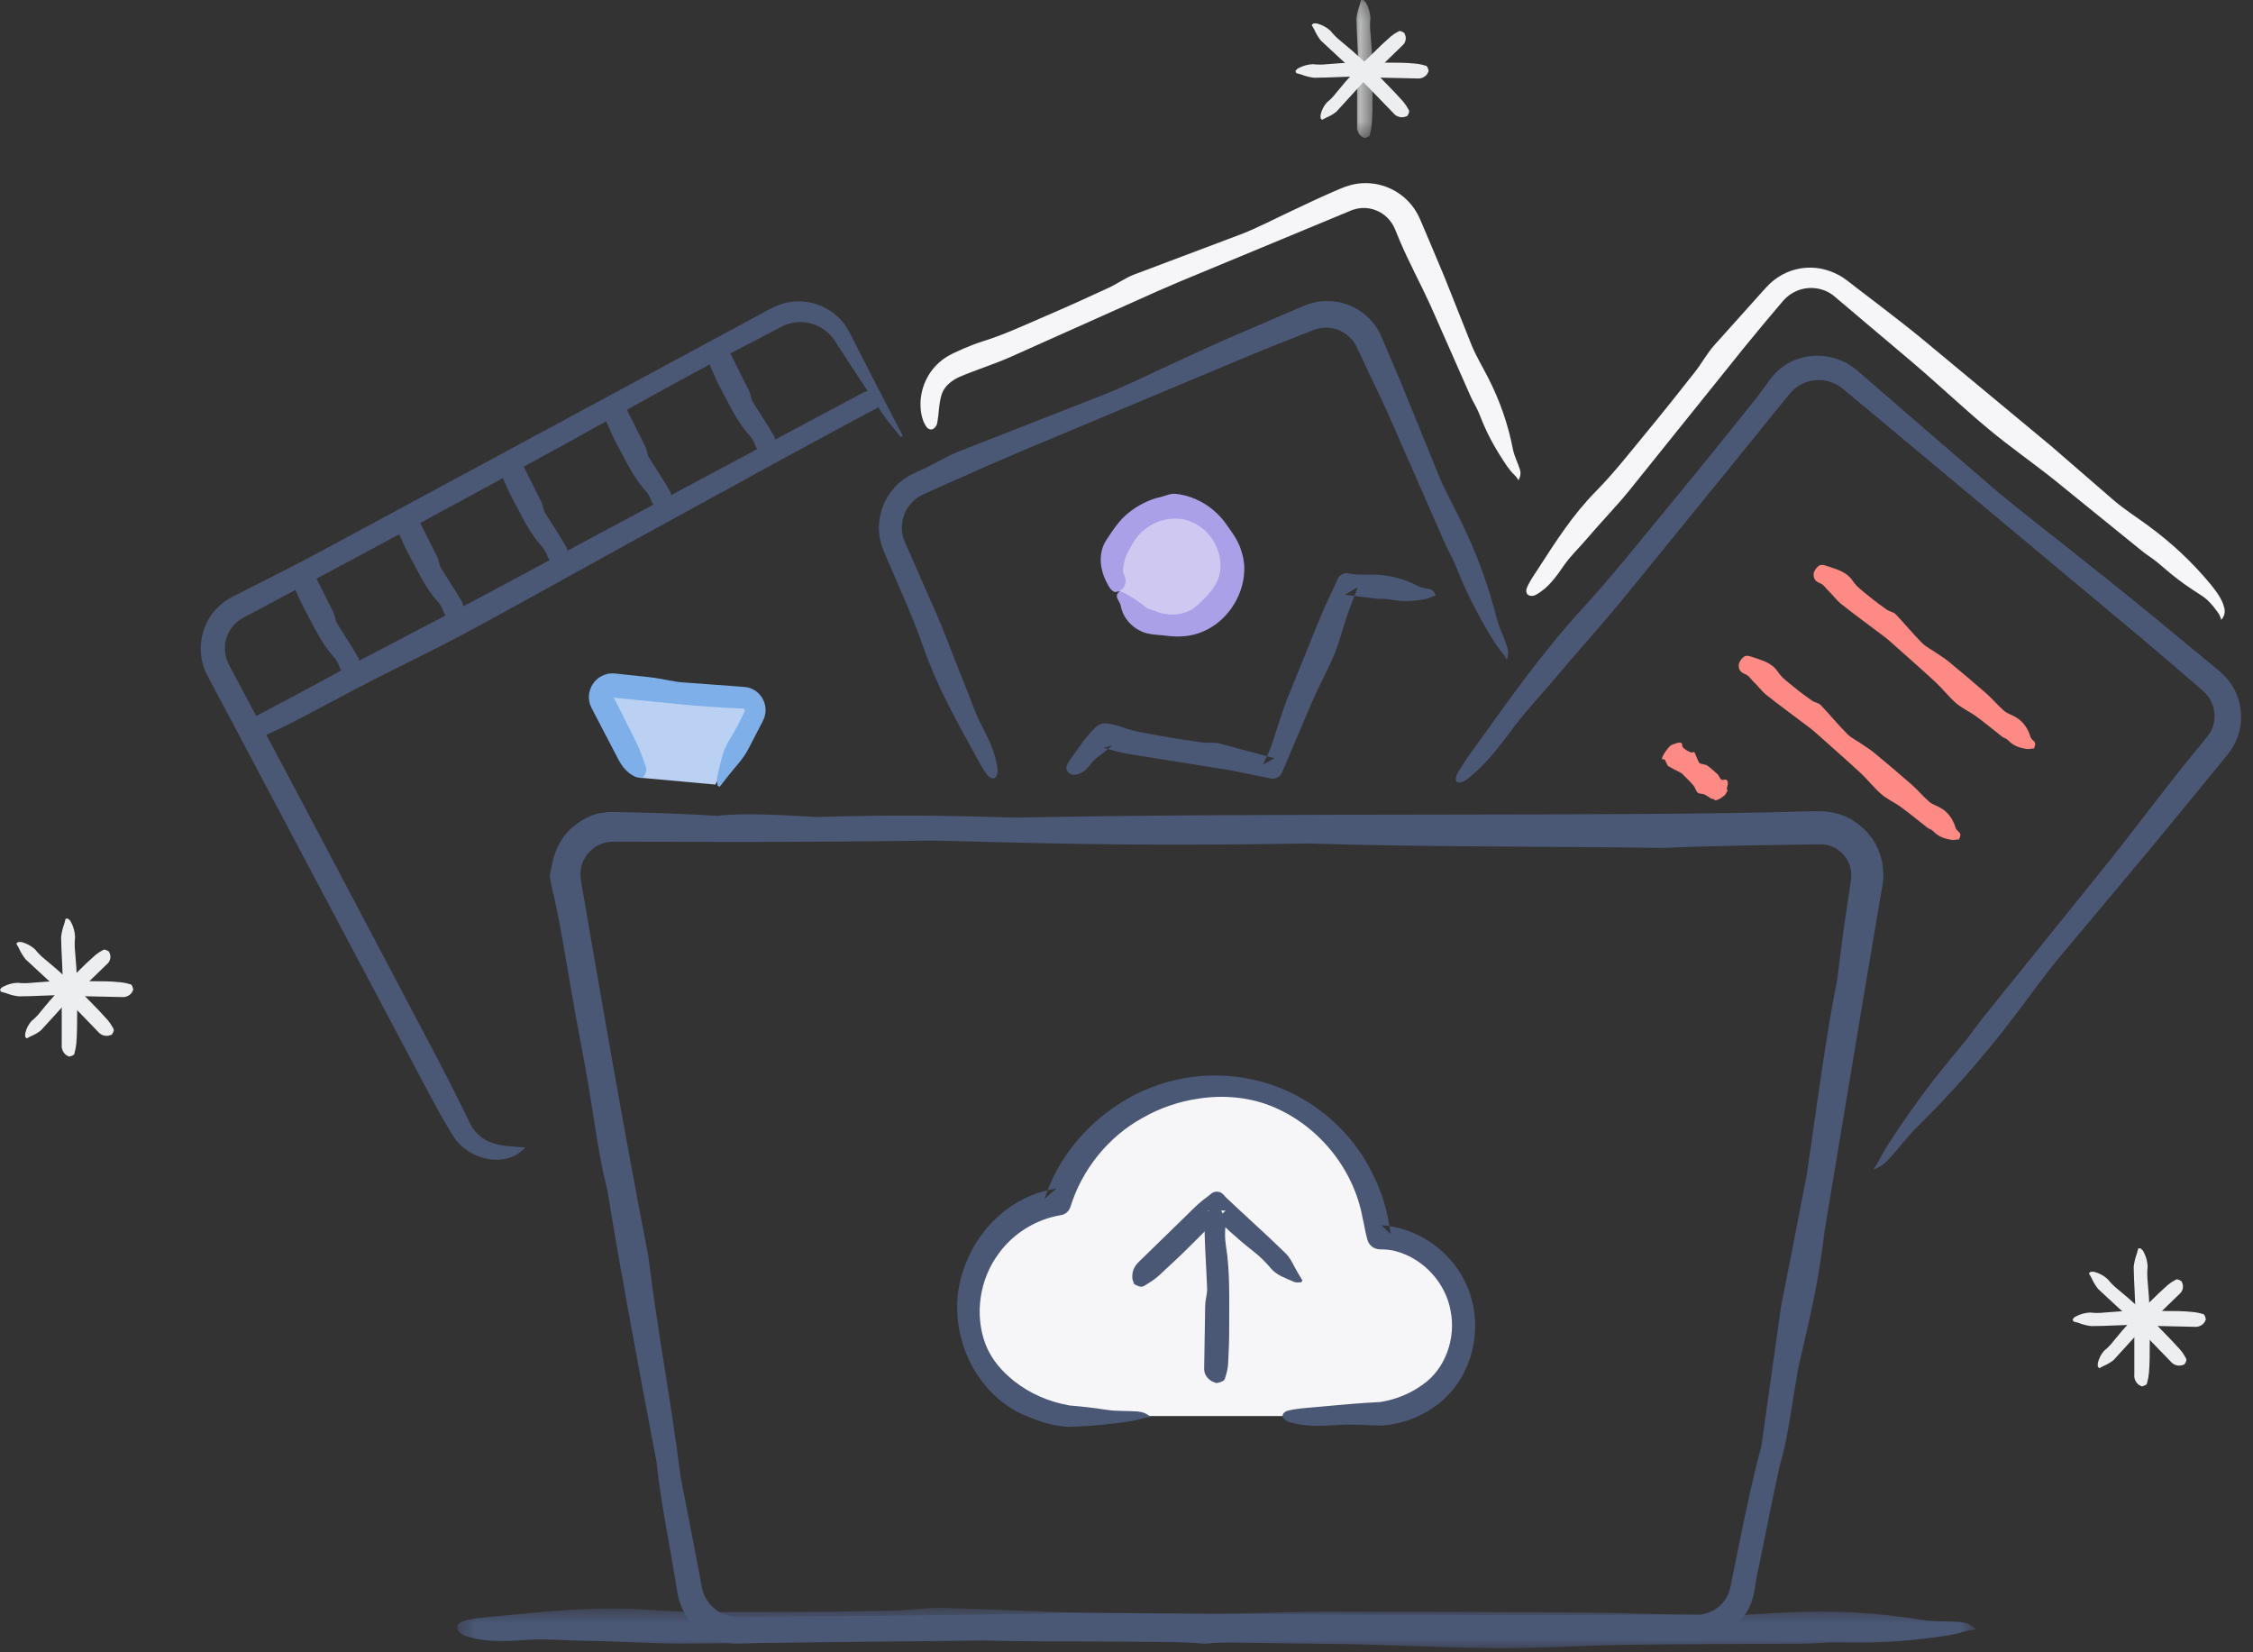<?xml version="1.0" encoding="UTF-8"?>
<svg width="135px" height="99px" viewBox="0 0 135 99" version="1.1" xmlns="http://www.w3.org/2000/svg" xmlns:xlink="http://www.w3.org/1999/xlink">
    <rect x="0" y="0" width="135" height="99" fill="#333333" stroke="none"/>
    <!-- Generator: Sketch 48.2 (47327) - http://www.bohemiancoding.com/sketch -->
    <title>Page 1@2</title>
    <desc>Created with Sketch.</desc>
    <defs>
        <polygon id="path-1" points="0.28 0.244 1.28 0.244 1.28 8.515 0.28 8.515"></polygon>
        <polygon id="path-3" points="0.405 0.581 91.405 0.581 91.405 3 0.405 3"></polygon>
    </defs>
    <g id="02a---Content" stroke="none" stroke-width="1" fill="none" fill-rule="evenodd" transform="translate(-653, -437)">
        <g id="Attachment-field" transform="translate(162, 386)">
            <g id="Page-1" transform="translate(491, 50)">
                <path d="M101.585,99.338 C102.573,99.338 103.572,98.91 104.241,98.156 C104.58,97.785 104.841,97.338 104.993,96.855 C105.151,96.325 105.169,95.974 105.245,95.571 C105.881,92.508 106.135,91.106 106.647,88.801 C107.117,87.213 107.233,86.003 107.739,83.024 C108.555,79.525 108.983,77.66 109.35,74.631 C110.224,69.383 110.823,65.784 111.447,62.038 C111.762,60.166 112.084,58.257 112.449,56.088 C112.542,55.546 112.637,54.987 112.735,54.409 C112.76,54.253 112.785,54.145 112.81,53.945 C112.838,53.747 112.856,53.546 112.849,53.341 C112.843,52.933 112.776,52.514 112.627,52.117 C112.345,51.317 111.768,50.595 110.981,50.129 C110.589,49.892 110.139,49.734 109.67,49.659 C109.448,49.612 109.172,49.613 108.981,49.607 C108.8,49.608 108.617,49.608 108.433,49.609 C97.394,49.955 75.868,49.668 60.881,49.99 C56.226,49.845 53.341,49.824 48.96,49.951 C47.361,49.871 44.657,49.672 42.991,49.885 C42.039,49.822 41.001,49.772 39.886,49.732 C39.329,49.715 38.752,49.697 38.157,49.68 C37.859,49.673 37.557,49.666 37.251,49.659 L36.787,49.65 C36.603,49.658 36.38,49.652 36.179,49.691 C35.39,49.737 34.174,50.411 33.623,51.38 C33.022,52.323 33.035,53.304 32.944,53.379 C32.952,53.609 33,53.84 33.04,54.054 L33.159,54.551 C33.231,54.884 33.304,55.217 33.377,55.555 C33.516,56.234 33.643,56.937 33.775,57.699 C34.04,59.225 34.324,60.989 34.76,63.275 C35.66,67.926 35.679,69.431 36.407,72.38 C37.036,76.314 37.978,81.448 39.349,88.648 C39.504,90.215 39.785,91.785 40.076,93.411 C40.216,94.225 40.358,95.053 40.504,95.899 C40.562,96.264 40.633,96.884 40.898,97.405 C41.144,97.933 41.515,98.41 41.985,98.791 C42.416,99.097 42.898,99.292 43.379,99.394 C43.62,99.448 43.863,99.471 44.101,99.474 C44.342,99.479 44.474,99.467 44.662,99.465 C45.36,99.448 46.023,99.432 46.665,99.417 C47.947,99.392 49.143,99.37 50.366,99.346 C52.813,99.326 55.366,99.304 58.932,99.274 C63.802,99.464 68.988,99.202 72.218,99.487 C75.331,99.17 79.593,99.461 83.388,99.17 C89.43,99.221 95.272,99.348 101.585,99.338 L101.585,97.741 C90.113,97.816 76.467,97.733 64.513,97.629 C60.565,97.739 55.055,97.792 49.411,97.84 C48,97.853 46.58,97.865 45.174,97.877 L44.147,97.883 C43.879,97.877 43.614,97.82 43.368,97.718 C42.875,97.515 42.461,97.125 42.236,96.649 C42.022,96.23 41.964,95.493 41.822,94.86 C41.699,94.215 41.578,93.581 41.46,92.962 C41.219,91.724 40.989,90.544 40.774,89.442 C40.156,84.518 39.444,81.113 38.846,76.251 C38.135,72.6 37.446,68.834 36.766,65.003 C36.43,63.086 36.092,61.153 35.751,59.212 C35.584,58.24 35.415,57.266 35.247,56.29 L34.995,54.825 L34.868,54.091 L34.806,53.726 C34.801,53.638 34.782,53.551 34.781,53.464 C34.748,52.768 35.127,52.079 35.722,51.715 C36.019,51.538 36.356,51.441 36.704,51.432 L38.175,51.434 C40.165,51.437 42.154,51.441 44.136,51.444 C48.1,51.443 52.036,51.422 55.9,51.362 C65.198,51.607 69.385,51.683 78.438,51.537 C84.654,51.752 92.685,51.703 99.676,51.806 C100.974,51.742 102.523,51.7 104.21,51.667 C105.053,51.652 105.931,51.637 106.829,51.622 C107.278,51.615 107.732,51.609 108.189,51.602 C108.645,51.6 109.161,51.571 109.385,51.614 C109.969,51.694 110.503,52.109 110.757,52.66 C110.889,52.933 110.945,53.237 110.927,53.541 C110.922,53.663 110.884,53.909 110.85,54.132 L110.75,54.798 C110.486,56.565 110.254,58.248 110.085,59.737 C109.429,62.862 108.796,67.792 108.251,71.456 C107.658,74.491 107.485,75.374 106.72,79.289 C106.326,82.088 105.932,84.883 105.536,87.692 C105.112,89.187 104.67,91.243 104.224,93.43 C104.114,93.977 104.002,94.532 103.889,95.088 L103.722,95.923 C103.666,96.218 103.622,96.367 103.523,96.574 C103.164,97.353 102.322,97.796 101.585,97.741 L101.585,99.338 Z" id="Fill-1" fill="#4A5775"></path>
                <path d="M92.027,36.642 C91.756,36.785 91.374,36.696 91.469,36.278 C91.623,35.873 91.919,35.456 92.131,35.131 C93.226,33.443 94.219,31.863 95.646,30.417 C96.711,29.337 97.652,28.125 98.622,26.951 C99.619,25.744 100.594,24.519 101.561,23.288 C101.965,22.774 102.279,22.184 102.71,21.696 L105.341,18.762 C105.582,18.503 105.735,18.309 106.052,17.993 C106.351,17.713 106.696,17.486 107.067,17.325 C107.808,16.999 108.651,16.947 109.412,17.17 C109.768,17.273 110.11,17.424 110.422,17.624 C110.75,17.849 110.956,18.027 111.208,18.216 L112.676,19.339 C113.487,19.973 114.31,20.592 115.103,21.247 L122.899,27.721 L126.715,31.026 C127.343,31.552 128.038,31.997 128.7,32.481 C130.106,33.512 131.349,34.664 132.471,36.023 C132.808,36.442 133.159,36.9 133.283,37.434 C133.339,37.668 133.295,37.922 133.095,38.138 C133.023,37.853 132.95,37.777 132.848,37.633 C132.735,37.499 132.609,37.265 132.197,36.891 C132.05,36.765 131.918,36.679 131.76,36.582 C131.595,36.474 131.44,36.372 131.292,36.276 C130.999,36.079 130.744,35.894 130.513,35.719 C130.052,35.368 129.69,35.053 129.329,34.743 C129.017,34.476 128.659,34.267 128.34,34.008 L123.061,29.727 C121.776,28.704 120.422,27.765 119.161,26.714 C117.614,25.426 116.152,24.037 114.619,22.731 L109.876,18.723 C109.248,18.211 108.318,18.108 107.578,18.468 C107.395,18.557 107.219,18.664 107.068,18.804 C106.918,18.927 106.781,19.1 106.601,19.312 L105.597,20.504 L104.497,21.84 L97.614,30.404 C96.811,31.39 95.916,32.301 95.093,33.272 C94.671,33.771 94.143,34.274 93.762,34.809 C93.257,35.519 92.84,36.185 92.027,36.642" id="Fill-3" fill="#F6F6F8"></path>
                <path d="M87.906,47.69 C87.504,47.991 87.041,48 87.314,47.368 C87.657,46.732 88.189,46.03 88.578,45.489 C90.596,42.68 92.445,40.061 94.803,37.482 C96.567,35.555 98.216,33.483 99.888,31.455 C101.609,29.371 103.306,27.269 104.996,25.161 C105.349,24.72 105.678,24.261 106.013,23.805 C106.368,23.28 107.016,22.721 107.713,22.508 C108.419,22.264 109.198,22.253 109.909,22.456 C110.263,22.563 110.609,22.71 110.913,22.918 C111.061,23.012 111.227,23.147 111.335,23.238 L111.656,23.516 L114.224,25.745 L119.371,30.187 C120.986,31.562 122.684,32.846 124.344,34.173 C125.731,35.282 127.13,36.377 128.501,37.506 L131.875,40.289 L132.718,40.985 C132.969,41.186 133.363,41.512 133.62,41.885 C134.161,42.629 134.387,43.585 134.248,44.489 C134.179,44.942 134.02,45.381 133.785,45.773 C133.525,46.193 133.28,46.442 133.059,46.726 L131.673,48.418 L128.899,51.796 L123.303,58.476 C122.406,59.567 121.591,60.726 120.734,61.853 C118.922,64.237 116.975,66.465 114.868,68.534 C114.278,69.113 113.757,69.821 113.184,70.448 C112.93,70.728 112.632,70.951 112.245,71.078 C112.832,70.235 112.51,70.461 113.766,68.62 C115.466,66.112 116.544,64.839 117.596,63.577 C118.049,63.033 118.445,62.442 118.888,61.891 L126.254,52.757 C128.023,50.54 129.707,48.256 131.501,46.064 L132.296,45.095 C132.476,44.857 132.606,44.584 132.659,44.289 C132.78,43.7 132.612,43.052 132.201,42.593 C132.155,42.531 132.091,42.484 132.038,42.427 L131.8,42.219 L131.308,41.793 L130.321,40.942 L128.335,39.253 L111.819,25.454 L110.668,24.501 L110.382,24.266 C110.299,24.211 110.225,24.141 110.135,24.095 C109.969,23.984 109.781,23.918 109.593,23.855 C108.984,23.682 108.306,23.781 107.778,24.116 C107.495,24.298 107.328,24.471 107.069,24.801 L106.323,25.722 L103.338,29.406 L97.355,36.761 C95.966,38.461 94.483,40.085 93.073,41.769 C92.347,42.634 91.486,43.544 90.803,44.444 C89.897,45.643 89.12,46.746 87.906,47.69" id="Fill-5" fill="#4A5775"></path>
                <path d="M108.672,35.378 C108.684,35.234 108.868,34.93 109.076,34.853 C109.256,34.823 109.394,34.889 109.508,34.926 C110.102,35.121 110.67,35.28 111.009,35.795 C111.262,36.179 111.635,36.429 111.975,36.713 C112.325,37.005 112.693,37.274 113.068,37.537 C113.225,37.646 113.456,37.665 113.588,37.802 C114.121,38.358 114.612,38.964 115.153,39.509 C115.406,39.764 115.74,39.924 116.036,40.128 C116.283,40.299 116.543,40.455 116.774,40.646 C117.531,41.274 118.285,41.905 119.024,42.554 C119.392,42.878 119.71,43.262 120.079,43.585 C120.259,43.741 120.505,43.818 120.719,43.933 C121.172,44.177 121.491,44.574 121.664,45.144 C121.713,45.303 121.854,45.364 121.934,45.492 C121.969,45.548 121.959,45.657 121.864,45.863 C121.682,45.813 121.663,45.937 121.255,45.843 C120.693,45.724 120.498,45.519 120.296,45.328 C120.209,45.246 120.075,45.221 119.98,45.148 C119.459,44.743 118.953,44.319 118.42,43.929 C118.034,43.646 117.578,43.447 117.215,43.136 C116.771,42.754 116.409,42.272 115.978,41.873 C115.088,41.05 114.176,40.253 113.273,39.448 C113.147,39.336 113.018,39.229 112.883,39.128 C112.032,38.484 111.169,37.856 110.332,37.195 C110.041,36.965 109.827,36.643 109.552,36.394 C109.411,36.266 109.303,36.064 109.127,35.979 C108.893,35.865 108.653,35.799 108.672,35.378" id="Fill-7" fill="#FD8A84"></path>
                <path d="M104.186,40.826 C104.198,40.682 104.382,40.378 104.59,40.301 C104.77,40.27 104.908,40.337 105.022,40.374 C105.616,40.569 106.184,40.728 106.522,41.243 C106.776,41.627 107.149,41.877 107.489,42.161 C107.839,42.453 108.207,42.722 108.582,42.985 C108.739,43.094 108.97,43.113 109.102,43.25 C109.635,43.806 110.126,44.411 110.667,44.957 C110.92,45.212 111.254,45.372 111.55,45.576 C111.797,45.747 112.057,45.903 112.288,46.094 C113.045,46.722 113.799,47.352 114.538,48.002 C114.906,48.326 115.224,48.71 115.593,49.033 C115.773,49.189 116.019,49.265 116.233,49.381 C116.686,49.625 117.005,50.022 117.178,50.592 C117.226,50.751 117.368,50.812 117.448,50.939 C117.483,50.996 117.473,51.105 117.378,51.311 C117.196,51.261 117.177,51.385 116.769,51.291 C116.207,51.172 116.012,50.967 115.81,50.776 C115.723,50.694 115.589,50.669 115.494,50.596 C114.973,50.191 114.467,49.767 113.934,49.377 C113.548,49.094 113.092,48.895 112.729,48.584 C112.285,48.202 111.923,47.72 111.492,47.321 C110.602,46.498 109.69,45.701 108.787,44.896 C108.661,44.784 108.532,44.677 108.397,44.576 C107.546,43.932 106.683,43.304 105.846,42.642 C105.555,42.413 105.34,42.091 105.066,41.842 C104.925,41.714 104.817,41.512 104.641,41.427 C104.407,41.313 104.167,41.247 104.186,40.826" id="Fill-9" fill="#FD8A84"></path>
                <path d="M99.664,46.241 C99.718,46.133 99.919,45.844 100.058,45.709 C100.165,45.617 100.219,45.611 100.268,45.594 C100.526,45.504 100.782,45.398 100.795,45.636 C100.805,45.813 100.925,45.848 101.015,45.92 C101.108,45.993 101.219,46.044 101.335,46.087 C101.384,46.105 101.504,46.029 101.53,46.076 C101.635,46.268 101.701,46.512 101.813,46.694 C101.866,46.779 101.995,46.764 102.087,46.796 C102.165,46.823 102.255,46.834 102.316,46.882 C102.519,47.038 102.72,47.199 102.906,47.379 C102.998,47.468 103.043,47.62 103.137,47.709 C103.182,47.752 103.291,47.711 103.369,47.711 C103.534,47.71 103.576,47.871 103.48,48.213 C103.454,48.308 103.51,48.297 103.511,48.358 C103.512,48.385 103.47,48.467 103.35,48.651 C103.268,48.685 103.216,48.781 103.025,48.872 C102.76,49.004 102.722,48.932 102.676,48.874 C102.656,48.849 102.591,48.883 102.564,48.867 C102.415,48.779 102.281,48.67 102.121,48.597 C102.005,48.544 101.824,48.577 101.73,48.495 C101.615,48.393 101.579,48.188 101.477,48.069 C101.267,47.824 101.036,47.605 100.812,47.377 C100.781,47.346 100.747,47.319 100.707,47.299 C100.458,47.167 100.198,47.05 99.963,46.901 C99.881,46.848 99.871,46.7 99.805,46.628 C99.77,46.591 99.779,46.488 99.712,46.495 C99.622,46.504 99.514,46.55 99.664,46.241" id="Fill-11" fill="#FD8A84"></path>
                <path d="M53.986,27.202 C53.597,26.705 53.175,26.24 52.825,25.705 L50.187,21.684 C49.498,20.359 47.931,19.927 46.718,20.636 C43.901,22.09 41.093,23.583 38.327,25.129 C32.465,28.404 26.559,31.605 20.64,34.777 L16.197,37.151 L15.085,37.744 L14.541,38.035 C14.408,38.113 14.278,38.199 14.166,38.303 C13.704,38.708 13.441,39.335 13.477,39.951 C13.493,40.26 13.572,40.556 13.725,40.838 L14.316,41.95 L15.499,44.174 L17.869,48.619 L26.145,64.299 C26.649,65.261 27.139,66.229 27.619,67.202 L27.98,67.931 L28.159,68.296 C28.215,68.391 28.256,68.493 28.322,68.578 C28.558,68.942 28.91,69.235 29.319,69.413 C29.968,69.691 30.674,69.681 31.482,69.756 C31.177,70.052 30.872,70.278 30.471,70.389 C29.331,70.716 27.892,70.211 27.154,69.076 C26.544,68.093 26.062,67.182 25.538,66.204 L14.088,44.604 L12.467,41.555 C11.759,40.327 11.924,38.619 12.895,37.557 C13.127,37.286 13.409,37.06 13.711,36.878 C14.03,36.689 14.241,36.601 14.511,36.458 L16.047,35.682 C17.072,35.164 18.093,34.643 19.104,34.099 L45.861,19.663 C46.026,19.577 46.153,19.502 46.353,19.408 C46.553,19.308 46.764,19.232 46.98,19.173 C47.413,19.057 47.867,19.029 48.306,19.087 C49.188,19.2 50.008,19.669 50.544,20.355 C50.825,20.707 50.986,21.087 51.142,21.381 L51.624,22.331 L52.597,24.228 L54.089,27.098 L53.986,27.202 Z" id="Fill-13" fill="#4A5775"></path>
                <path d="M38.495,47.611 L36.087,43.091 C35.822,42.593 36.218,42.002 36.779,42.057 L44.541,42.823 C45.042,42.873 45.331,43.417 45.093,43.86 L42.863,48.008" id="Fill-15" fill="#BAD1F3"></path>
                <path d="M42.998,48.081 C42.987,47.91 42.935,47.719 42.971,47.569 C43.154,46.82 43.272,46.04 43.669,45.392 C43.863,45.076 44.049,44.754 44.222,44.427 L44.474,43.931 C44.55,43.77 44.659,43.549 44.626,43.558 C44.609,43.466 44.519,43.428 44.48,43.455 L43.313,43.397 C42.53,43.351 41.748,43.289 40.967,43.22 L36.731,42.795 C36.75,42.787 36.753,42.766 36.746,42.741 L37.187,43.604 L38.116,45.455 C38.341,45.909 38.509,46.394 38.673,46.879 C38.736,47.065 38.803,47.266 38.476,47.622 C38.325,47.595 38.175,47.591 38.077,47.546 C37.522,47.292 37.242,46.868 37.006,46.415 L35.687,43.884 L35.522,43.567 L35.431,43.388 C35.378,43.283 35.341,43.169 35.314,43.051 C35.213,42.568 35.383,42.06 35.728,41.737 C35.899,41.573 36.117,41.45 36.351,41.391 C36.563,41.324 36.89,41.352 36.953,41.365 L37.663,41.441 C38.197,41.498 38.733,41.545 39.266,41.62 C39.797,41.694 40.321,41.84 40.855,41.882 L44.397,42.142 L44.629,42.16 C44.769,42.176 44.912,42.208 45.045,42.269 C45.315,42.385 45.54,42.594 45.685,42.843 C45.831,43.093 45.896,43.394 45.866,43.69 C45.848,43.836 45.812,43.984 45.75,44.115 L45.632,44.352 L44.814,45.928 C44.504,46.515 44.009,47.002 43.597,47.535 L43.125,48.139 L42.998,48.081 Z" id="Fill-17" fill="#7EAFE9"></path>
                <path d="M15.275,45.342 C15.06,44.938 14.903,44.644 14.72,44.3 C14.939,44.159 15.124,44.022 15.325,43.914 C16.665,43.196 18.015,42.498 19.347,41.765 C22.737,39.902 26.197,38.172 29.608,36.345 C34.496,33.728 39.384,31.109 44.274,28.493 C46.745,27.171 49.219,25.854 51.693,24.538 C51.796,24.483 51.91,24.452 52.082,24.386 C52.252,24.706 52.417,25.015 52.626,25.407 C52.35,25.554 52.094,25.689 51.839,25.826 C50.238,26.69 48.635,27.547 47.039,28.419 C43.902,30.132 40.768,31.849 37.636,33.571 C34.4,35.35 31.18,37.16 27.928,38.911 C26.042,39.927 24.101,40.843 22.195,41.824 C20.605,42.643 19.036,43.501 17.447,44.321 C16.763,44.675 16.053,44.979 15.275,45.342" id="Fill-19" fill="#4A5775"></path>
                <path d="M21.407,41.519 C21.303,41.518 21.159,41.538 21.101,41.511 C20.81,41.376 20.456,41.275 20.371,41.025 C20.288,40.781 20.17,40.555 19.995,40.36 C19.252,39.536 18.812,38.549 18.299,37.602 C18.073,37.185 17.875,36.752 17.69,36.314 C17.621,36.153 17.61,35.962 17.602,35.77 C17.599,35.696 17.596,35.616 17.972,35.353 C18.094,35.326 18.221,35.287 18.293,35.282 C18.698,35.254 18.823,35.385 18.9,35.542 C19.191,36.128 19.485,36.712 19.777,37.297 C19.86,37.462 19.952,37.623 20.02,37.796 C20.087,37.969 20.091,38.175 20.187,38.332 C20.608,39.029 21.076,39.701 21.473,40.41 C21.585,40.609 21.511,40.908 21.521,41.161 C21.525,41.257 21.526,41.354 21.529,41.451 C21.488,41.473 21.448,41.496 21.407,41.519" id="Fill-21" fill="#4A5775"></path>
                <path d="M27.634,38.201 C27.53,38.2 27.387,38.221 27.328,38.194 C27.038,38.058 26.683,37.958 26.599,37.707 C26.515,37.463 26.398,37.237 26.223,37.042 C25.48,36.218 25.04,35.231 24.526,34.284 C24.3,33.867 24.102,33.435 23.918,32.996 C23.849,32.836 23.837,32.644 23.829,32.452 C23.826,32.378 23.823,32.298 24.2,32.035 C24.322,32.008 24.448,31.969 24.52,31.964 C24.925,31.937 25.05,32.068 25.128,32.224 C25.419,32.81 25.712,33.394 26.005,33.979 C26.087,34.145 26.18,34.305 26.247,34.478 C26.314,34.651 26.319,34.857 26.415,35.015 C26.835,35.711 27.303,36.383 27.701,37.093 C27.812,37.292 27.738,37.59 27.748,37.843 C27.753,37.939 27.753,38.036 27.756,38.133 C27.715,38.156 27.675,38.179 27.634,38.201" id="Fill-23" fill="#4A5775"></path>
                <path d="M33.861,34.883 C33.758,34.882 33.614,34.903 33.556,34.875 C33.264,34.74 32.91,34.639 32.825,34.389 C32.743,34.145 32.626,33.919 32.45,33.724 C31.707,32.9 31.267,31.913 30.753,30.966 C30.527,30.549 30.331,30.116 30.145,29.678 C30.076,29.517 30.064,29.326 30.056,29.134 C30.053,29.06 30.052,28.98 30.427,28.717 C30.549,28.69 30.677,28.651 30.747,28.646 C31.154,28.619 31.277,28.75 31.355,28.906 C31.646,29.492 31.939,30.076 32.233,30.661 C32.315,30.827 32.407,30.987 32.474,31.16 C32.541,31.333 32.547,31.539 32.642,31.696 C33.063,32.393 33.532,33.065 33.928,33.775 C34.039,33.973 33.965,34.272 33.975,34.525 C33.98,34.621 33.98,34.718 33.983,34.815 C33.943,34.838 33.903,34.86 33.861,34.883" id="Fill-25" fill="#4A5775"></path>
                <path d="M40.089,31.565 C39.985,31.564 39.842,31.584 39.784,31.557 C39.492,31.421 39.138,31.321 39.053,31.071 C38.971,30.827 38.853,30.601 38.677,30.406 C37.934,29.581 37.494,28.595 36.981,27.647 C36.755,27.231 36.558,26.798 36.372,26.36 C36.304,26.199 36.292,26.008 36.284,25.815 C36.281,25.742 36.278,25.662 36.655,25.399 C36.776,25.372 36.904,25.332 36.975,25.328 C37.381,25.3 37.505,25.431 37.583,25.588 C37.874,26.174 38.167,26.758 38.46,27.343 C38.542,27.508 38.635,27.668 38.702,27.842 C38.769,28.015 38.774,28.221 38.869,28.378 C39.291,29.075 39.759,29.747 40.156,30.456 C40.267,30.655 40.193,30.953 40.203,31.207 C40.207,31.302 40.208,31.399 40.211,31.496 L40.089,31.565 Z" id="Fill-27" fill="#4A5775"></path>
                <path d="M46.317,28.247 C46.213,28.245 46.069,28.267 46.011,28.238 C45.72,28.104 45.366,28.003 45.281,27.753 C45.199,27.509 45.081,27.282 44.905,27.087 C44.162,26.264 43.722,25.276 43.209,24.329 C42.983,23.913 42.786,23.48 42.6,23.041 C42.532,22.881 42.52,22.689 42.512,22.497 C42.509,22.424 42.506,22.343 42.882,22.081 C43.004,22.053 43.132,22.015 43.203,22.009 C43.609,21.983 43.733,22.113 43.811,22.27 C44.101,22.855 44.395,23.439 44.687,24.024 C44.77,24.191 44.863,24.351 44.93,24.523 C44.997,24.697 45.002,24.902 45.097,25.061 C45.518,25.756 45.987,26.428 46.384,27.139 C46.495,27.337 46.421,27.636 46.431,27.889 C46.435,27.985 46.436,28.081 46.439,28.178 C46.398,28.201 46.358,28.224 46.317,28.247" id="Fill-29" fill="#4A5775"></path>
                <path d="M64.369,47.428 C64.18,47.442 63.873,47.245 63.891,46.968 C63.956,46.72 64.129,46.511 64.248,46.342 C64.697,45.703 65.111,45.088 65.651,44.573 C65.852,44.382 66.12,44.308 66.374,44.349 L66.406,44.354 C66.683,44.401 66.96,44.47 67.238,44.571 C67.995,44.848 68.796,44.949 69.584,45.096 C70.393,45.247 71.208,45.369 72.023,45.482 C72.365,45.529 72.727,45.461 73.059,45.544 C74.162,45.839 75.268,46.135 76.371,46.43 L75.674,46.817 L75.985,46.16 C76.257,45.574 76.414,44.938 76.625,44.325 C76.801,43.813 76.959,43.294 77.16,42.792 L79.167,37.855 C79.47,37.13 79.831,36.428 80.146,35.708 L80.16,35.677 C80.264,35.44 80.513,35.311 80.757,35.35 L81.05,35.397 C81.476,35.461 81.916,35.422 82.349,35.432 C83.266,35.455 84.145,35.677 84.988,36.123 C85.223,36.248 85.494,36.241 85.744,36.323 C85.855,36.359 85.952,36.463 86.027,36.695 C85.707,36.729 85.807,36.851 85.112,36.947 C84.165,37.087 83.666,36.986 83.173,36.901 C82.96,36.865 82.738,36.901 82.523,36.876 L80.584,36.636 L81.351,36.187 L80.782,37.705 C80.488,38.518 80.296,39.37 79.968,40.169 C79.566,41.148 79.043,42.078 78.621,43.05 L76.823,47.273 L76.812,47.298 C76.7,47.561 76.419,47.701 76.149,47.646 L74.221,47.252 C73.923,47.191 73.625,47.136 73.325,47.088 L67.619,46.177 C67.119,46.092 66.632,45.938 66.14,45.809 L66.655,45.659 L66.28,45.97 C66.021,46.196 65.682,46.39 65.46,46.657 C65.166,47.013 64.934,47.366 64.369,47.428" id="Fill-31" fill="#4A5775"></path>
                <path d="M56.156,26.351 C56.114,26.58 55.859,26.904 55.551,26.625 C55.281,26.294 55.169,25.761 55.16,25.359 C55.111,24.315 55.584,23.229 56.465,22.561 C56.669,22.401 56.953,22.246 57.145,22.155 L57.727,21.889 C58.12,21.719 58.526,21.564 58.952,21.431 C60.221,21.031 61.438,20.458 62.664,19.932 C63.925,19.392 65.175,18.824 66.421,18.248 C66.941,18.007 67.415,17.658 67.948,17.453 L74.413,15.016 C75.416,14.622 76.374,14.113 77.352,13.658 C78.169,13.277 78.98,12.879 79.808,12.523 C80.145,12.387 80.462,12.215 80.948,12.083 C81.4,11.967 81.876,11.942 82.337,12.01 C83.258,12.141 84.118,12.651 84.671,13.404 C84.809,13.59 84.93,13.791 85.028,14.001 C85.132,14.215 85.181,14.353 85.26,14.534 L85.695,15.556 L86.555,17.602 L88.192,21.714 C88.471,22.375 88.844,22.996 89.172,23.637 C89.865,24.993 90.365,26.413 90.653,27.912 C90.733,28.331 90.948,28.724 91.076,29.138 C91.132,29.322 91.121,29.526 90.989,29.773 C90.713,29.326 90.689,29.546 90.07,28.584 C89.221,27.282 88.916,26.491 88.603,25.717 C88.469,25.384 88.266,25.08 88.121,24.752 L85.715,19.302 C85.118,17.991 84.424,16.723 83.864,15.398 L83.612,14.787 C83.546,14.631 83.486,14.505 83.4,14.375 C83.233,14.123 83.008,13.903 82.739,13.74 C82.178,13.423 81.526,13.346 80.843,13.66 L70.748,17.848 L69.355,18.448 L60.565,22.381 C59.562,22.826 58.438,23.175 57.483,23.585 C57.072,23.77 56.627,24.102 56.453,24.55 C56.24,25.163 56.288,25.639 56.156,26.351" id="Fill-33" fill="#F6F6F8"></path>
                <path d="M59.775,47.147 C59.801,47.507 59.561,47.839 59.203,47.491 C58.879,47.091 58.603,46.542 58.379,46.133 C57.216,44.01 56.114,42.056 55.316,39.746 C54.72,38.021 53.947,36.341 53.223,34.654 L52.94,33.994 C52.833,33.72 52.741,33.436 52.705,33.141 C52.612,32.553 52.685,31.946 52.885,31.388 C53.087,30.83 53.438,30.327 53.882,29.927 C54.112,29.736 54.356,29.557 54.625,29.427 C54.905,29.283 55.072,29.219 55.301,29.111 C56.02,28.786 56.692,28.351 57.42,28.062 L66.262,24.599 C67.635,24.046 68.964,23.376 70.314,22.761 C71.442,22.247 72.563,21.714 73.702,21.225 L76.506,20.019 L77.909,19.417 C78.115,19.328 78.448,19.186 78.753,19.122 C79.066,19.056 79.387,19.02 79.707,19.041 C80.986,19.095 82.207,19.901 82.731,21.072 L83.936,23.902 L86.23,29.537 C86.614,30.445 87.095,31.313 87.529,32.201 C88.448,34.08 89.171,36.016 89.679,38.028 C89.821,38.592 90.104,39.138 90.294,39.7 C90.379,39.95 90.396,40.218 90.289,40.524 C89.935,39.897 89.941,40.184 89.155,38.834 C88.078,37.004 87.648,35.922 87.211,34.861 C87.022,34.405 86.766,33.978 86.567,33.525 L83.277,26.024 C82.873,25.121 82.443,24.229 82.018,23.335 L81.388,21.991 C81.202,21.569 81.049,21.364 80.779,21.125 C80.471,20.854 80.071,20.681 79.656,20.641 C79.448,20.617 79.236,20.632 79.03,20.679 C78.92,20.697 78.838,20.734 78.712,20.774 L78.288,20.94 C77.159,21.383 76.028,21.822 74.907,22.288 L61.051,28.097 L59.136,28.923 L56.112,30.267 L55.356,30.603 C55.153,30.702 54.97,30.806 54.807,30.949 C54.48,31.228 54.242,31.605 54.123,32.015 C54.006,32.428 54.014,32.866 54.142,33.27 C54.201,33.446 54.322,33.712 54.435,33.965 L54.769,34.722 L56.101,37.751 C56.715,39.156 57.219,40.608 57.81,42.023 C58.114,42.75 58.379,43.586 58.733,44.292 C59.205,45.23 59.67,46.052 59.775,47.147" id="Fill-35" fill="#4A5775"></path>
                <path d="M67.062,36.415 C66.29,34.625 67.115,32.55 68.904,31.778 C70.694,31.006 72.77,31.831 73.541,33.621 C74.313,35.41 73.488,37.485 71.699,38.257 C69.909,39.029 67.834,38.205 67.062,36.415" id="Fill-37" fill="#CFC9F1"></path>
                <path d="M67.347,36.181 C67.268,36.312 66.975,36.528 66.742,36.453 C66.55,36.346 66.442,36.145 66.364,35.992 C65.924,35.215 65.755,34.184 66.29,33.358 C66.689,32.767 67.06,32.17 67.615,31.73 C68.177,31.284 68.825,30.939 69.539,30.78 C69.832,30.713 70.137,30.553 70.451,30.59 C71.716,30.724 72.815,31.459 73.48,32.414 C73.794,32.855 74.13,33.3 74.321,33.828 C74.484,34.264 74.577,34.74 74.556,35.214 C74.497,36.77 73.494,38.255 72.06,38.85 C71.354,39.158 70.561,39.185 69.831,39.084 C69.474,39.041 69.1,39.035 68.73,38.949 C67.955,38.748 67.314,38.108 67.162,37.328 C67.121,37.111 66.97,36.959 66.924,36.755 C66.903,36.664 66.946,36.547 67.115,36.392 C67.29,36.55 67.328,36.465 67.723,36.731 C68.265,37.054 68.461,37.227 68.701,37.417 C68.804,37.495 68.947,37.502 69.06,37.553 C69.686,37.844 70.421,37.914 71.064,37.682 C71.543,37.522 71.879,37.139 72.202,36.824 C72.591,36.425 72.993,35.934 73.093,35.319 C73.319,34.066 72.534,32.67 71.264,32.221 C71.093,32.151 70.91,32.108 70.727,32.09 C69.553,31.953 68.388,32.605 67.859,33.59 C67.673,33.925 67.436,34.269 67.369,34.675 C67.332,34.879 67.25,35.117 67.312,35.328 C67.418,35.608 67.547,35.791 67.347,36.181" id="Fill-39" fill="#AAA0E7"></path>
                <path d="M78.69,2.409 C78.768,2.397 78.847,2.397 78.924,2.409 C79.219,2.489 79.491,2.636 79.718,2.84 C79.898,3.068 80.105,3.275 80.333,3.455 C81.267,4.217 82.148,5.039 82.973,5.917 C83.349,6.292 83.711,6.68 84.068,7.074 C84.196,7.226 84.308,7.391 84.401,7.566 C84.438,7.634 84.481,7.708 84.327,7.948 C84.259,7.976 84.19,7.999 84.118,8.015 C83.887,8.055 83.652,7.969 83.502,7.788 L81.976,6.212 C81.835,6.065 81.681,5.923 81.545,5.763 C81.41,5.603 81.306,5.425 81.152,5.283 C80.487,4.668 79.804,4.053 79.152,3.437 C78.987,3.23 78.851,3.002 78.746,2.76 L78.598,2.502 L78.69,2.409 Z" id="Fill-41" fill="#EDEEEF"></path>
                <path d="M79.133,8.089 C79.122,8.016 79.122,7.941 79.133,7.867 C79.194,7.596 79.323,7.344 79.508,7.135 C79.711,6.974 79.893,6.788 80.05,6.581 C80.735,5.726 81.481,4.922 82.284,4.175 C82.622,3.831 82.973,3.505 83.336,3.184 C83.474,3.069 83.625,2.97 83.785,2.889 C83.847,2.852 83.914,2.821 84.148,2.975 C84.178,3.041 84.203,3.109 84.222,3.178 C84.264,3.382 84.191,3.592 84.031,3.726 L82.604,5.11 C82.468,5.24 82.339,5.375 82.197,5.498 C82.044,5.608 81.896,5.724 81.755,5.849 C81.188,6.464 80.647,7.08 80.074,7.695 C79.887,7.842 79.68,7.963 79.459,8.052 L79.219,8.181 L79.133,8.089 Z" id="Fill-43" fill="#EDEEEF"></path>
                <g id="Group-47" transform="translate(81, 0.756)">
                    <mask id="mask-2" fill="white">
                        <use xlink:href="#path-1"></use>
                    </mask>
                    <g id="Clip-46"></g>
                    <path d="M0.693,0.244 C0.748,0.306 0.834,0.361 0.859,0.423 C1.012,0.701 1.1,1.01 1.117,1.327 C1.085,1.624 1.085,1.923 1.117,2.22 C1.238,3.477 1.279,4.741 1.24,6.004 C1.24,6.558 1.24,7.118 1.197,7.672 C1.181,7.88 1.144,8.086 1.087,8.287 C1.087,8.367 1.044,8.447 0.767,8.515 C0.698,8.486 0.632,8.451 0.57,8.411 C0.387,8.262 0.292,8.03 0.318,7.795 L0.318,5.499 L0.318,4.853 C0.318,4.638 0.385,4.423 0.379,4.207 C0.379,3.253 0.293,2.306 0.28,1.352 C0.311,1.078 0.375,0.809 0.471,0.552 L0.551,0.25 L0.693,0.244 Z" id="Fill-45" fill="#EDEEEF" mask="url(#mask-2)"></path>
                </g>
                <path d="M77.619,5.252 C77.675,5.197 77.73,5.11 77.791,5.092 C78.06,4.943 78.359,4.859 78.665,4.846 C78.952,4.878 79.241,4.878 79.527,4.846 C80.738,4.735 81.955,4.704 83.17,4.753 C83.705,4.753 84.241,4.753 84.776,4.809 C84.985,4.826 85.191,4.865 85.391,4.926 C85.465,4.926 85.545,4.969 85.607,5.252 C85.579,5.32 85.547,5.386 85.509,5.449 C85.37,5.628 85.149,5.723 84.924,5.701 L82.715,5.652 L82.099,5.652 C81.902,5.652 81.687,5.578 81.484,5.585 C80.567,5.585 79.638,5.658 78.733,5.658 C78.469,5.626 78.211,5.56 77.964,5.461 L77.675,5.381 L77.619,5.252 Z" id="Fill-48" fill="#EDEEEF"></path>
                <path d="M1.071,57.448 C1.148,57.436 1.227,57.436 1.304,57.448 C1.599,57.528 1.871,57.675 2.098,57.879 C2.279,58.107 2.486,58.314 2.714,58.494 C3.647,59.256 4.529,60.078 5.354,60.956 C5.729,61.331 6.092,61.719 6.449,62.113 C6.577,62.265 6.688,62.43 6.781,62.605 C6.819,62.673 6.862,62.746 6.708,62.987 C6.64,63.015 6.57,63.038 6.499,63.054 C6.267,63.094 6.032,63.008 5.883,62.826 L4.357,61.251 C4.216,61.103 4.062,60.962 3.926,60.802 C3.791,60.642 3.686,60.464 3.532,60.322 C2.868,59.707 2.185,59.091 1.532,58.476 C1.368,58.269 1.232,58.041 1.126,57.799 L0.979,57.54 L1.071,57.448 Z" id="Fill-50" fill="#EDEEEF"></path>
                <path d="M1.514,63.128 C1.503,63.055 1.503,62.98 1.514,62.906 C1.575,62.634 1.704,62.382 1.889,62.174 C2.092,62.013 2.274,61.827 2.431,61.62 C3.116,60.765 3.863,59.961 4.665,59.214 C5.003,58.87 5.354,58.544 5.717,58.223 C5.855,58.108 6.006,58.009 6.166,57.928 C6.228,57.891 6.296,57.86 6.53,58.014 C6.559,58.08 6.584,58.148 6.603,58.217 C6.645,58.421 6.572,58.631 6.412,58.765 L4.985,60.149 C4.849,60.279 4.72,60.414 4.578,60.537 C4.425,60.646 4.277,60.763 4.136,60.888 C3.569,61.503 3.028,62.119 2.455,62.734 C2.268,62.881 2.061,63.002 1.84,63.091 L1.6,63.22 L1.514,63.128 Z" id="Fill-52" fill="#EDEEEF"></path>
                <path d="M4.074,56.039 C4.129,56.101 4.216,56.156 4.24,56.218 C4.393,56.496 4.482,56.805 4.499,57.122 C4.467,57.419 4.467,57.718 4.499,58.015 C4.619,59.272 4.66,60.536 4.622,61.799 C4.622,62.353 4.622,62.913 4.578,63.467 C4.562,63.675 4.525,63.881 4.468,64.082 C4.468,64.162 4.425,64.242 4.148,64.31 C4.079,64.281 4.013,64.246 3.951,64.205 C3.768,64.056 3.673,63.825 3.699,63.59 L3.699,61.294 L3.699,60.648 C3.699,60.433 3.766,60.218 3.76,60.002 C3.76,59.048 3.674,58.101 3.661,57.147 C3.692,56.873 3.756,56.604 3.852,56.347 L3.932,56.045 L4.074,56.039 Z" id="Fill-54" fill="#EDEEEF"></path>
                <path d="M0,60.291 C0.055,60.235 0.11,60.149 0.172,60.131 C0.44,59.982 0.74,59.898 1.046,59.885 C1.332,59.917 1.621,59.917 1.908,59.885 C3.119,59.774 4.335,59.743 5.551,59.792 C6.086,59.792 6.622,59.792 7.157,59.848 C7.366,59.865 7.572,59.904 7.772,59.965 C7.846,59.965 7.926,60.008 7.987,60.291 C7.96,60.359 7.927,60.425 7.889,60.488 C7.75,60.667 7.53,60.762 7.305,60.74 L5.095,60.691 L4.48,60.691 C4.283,60.691 4.067,60.617 3.864,60.623 C2.948,60.623 2.018,60.697 1.114,60.697 C0.85,60.665 0.591,60.599 0.344,60.5 L0.055,60.42 L0,60.291 Z" id="Fill-56" fill="#EDEEEF"></path>
                <path d="M125.261,77.206 C125.338,77.194 125.417,77.194 125.494,77.206 C125.789,77.285 126.061,77.433 126.288,77.637 C126.469,77.865 126.676,78.071 126.904,78.252 C127.837,79.013 128.719,79.835 129.544,80.713 C129.919,81.089 130.282,81.477 130.639,81.871 C130.767,82.022 130.878,82.187 130.971,82.363 C131.009,82.431 131.052,82.504 130.898,82.745 C130.83,82.773 130.76,82.795 130.688,82.812 C130.457,82.852 130.222,82.766 130.073,82.584 L128.547,81.009 C128.406,80.861 128.252,80.72 128.116,80.56 C127.981,80.4 127.876,80.221 127.722,80.08 C127.058,79.464 126.375,78.849 125.722,78.233 C125.558,78.026 125.422,77.799 125.316,77.557 L125.168,77.298 L125.261,77.206 Z" id="Fill-58" fill="#EDEEEF"></path>
                <path d="M125.704,82.886 C125.693,82.813 125.693,82.738 125.704,82.665 C125.765,82.393 125.894,82.141 126.079,81.932 C126.282,81.771 126.464,81.585 126.621,81.379 C127.306,80.523 128.053,79.719 128.855,78.972 C129.193,78.628 129.544,78.302 129.907,77.982 C130.045,77.866 130.196,77.767 130.356,77.686 C130.418,77.649 130.486,77.618 130.72,77.772 C130.749,77.838 130.774,77.906 130.793,77.975 C130.835,78.179 130.762,78.389 130.602,78.523 L129.175,79.907 C129.039,80.037 128.91,80.172 128.768,80.295 C128.615,80.405 128.467,80.522 128.326,80.646 C127.759,81.261 127.218,81.877 126.645,82.492 C126.458,82.639 126.251,82.76 126.03,82.849 L125.79,82.978 L125.704,82.886 Z" id="Fill-60" fill="#EDEEEF"></path>
                <path d="M128.264,75.797 C128.319,75.859 128.406,75.914 128.43,75.975 C128.583,76.254 128.672,76.563 128.688,76.88 C128.657,77.176 128.657,77.476 128.688,77.772 C128.809,79.03 128.85,80.294 128.812,81.557 C128.812,82.11 128.812,82.671 128.768,83.225 C128.752,83.433 128.715,83.639 128.658,83.84 C128.658,83.92 128.615,84 128.338,84.068 C128.269,84.039 128.203,84.004 128.141,83.963 C127.958,83.814 127.863,83.582 127.889,83.348 L127.889,81.052 L127.889,80.406 C127.889,80.191 127.956,79.975 127.95,79.76 C127.95,78.806 127.864,77.859 127.851,76.904 C127.882,76.631 127.946,76.362 128.042,76.105 L128.122,75.803 L128.264,75.797 Z" id="Fill-62" fill="#EDEEEF"></path>
                <path d="M124.191,80.049 C124.246,79.994 124.301,79.907 124.363,79.889 C124.631,79.74 124.93,79.656 125.237,79.643 C125.523,79.675 125.812,79.675 126.099,79.643 C127.31,79.532 128.526,79.502 129.742,79.55 C130.277,79.55 130.813,79.55 131.348,79.606 C131.557,79.623 131.763,79.662 131.963,79.723 C132.037,79.723 132.117,79.766 132.178,80.049 C132.151,80.117 132.118,80.183 132.08,80.246 C131.941,80.425 131.721,80.52 131.495,80.498 L129.286,80.449 L128.671,80.449 C128.474,80.449 128.258,80.375 128.055,80.382 C127.138,80.382 126.209,80.455 125.305,80.455 C125.041,80.423 124.782,80.357 124.535,80.258 L124.246,80.178 L124.191,80.049 Z" id="Fill-64" fill="#EDEEEF"></path>
                <path d="M76.857,85.845 L82.784,85.845 C85.552,85.595 87.724,83.246 87.724,80.412 C87.724,77.562 85.526,75.228 82.735,75.001 C82.25,69.998 78.034,66.088 72.905,66.088 C68.447,66.088 64.682,69.041 63.452,73.096 C60.41,73.601 58.087,76.238 58.087,79.424 C58.087,82.803 60.699,85.592 64.014,85.845 L68.953,85.845" id="Fill-66" fill="#F6F6F8"></path>
                <path d="M77.226,86.194 C76.872,86.075 76.655,85.724 77.133,85.532 C77.648,85.394 78.285,85.358 78.768,85.314 C80.14,85.189 81.456,85.061 82.785,85.001 L82.708,85.005 C83.616,84.856 84.485,84.522 85.273,83.945 C86.616,83.001 87.246,81.176 86.923,79.554 C86.633,77.874 85.309,76.434 83.69,75.983 C83.358,75.879 83.007,75.861 82.666,75.854 C82.317,75.846 82.027,75.608 81.939,75.287 L81.884,75.084 C81.783,74.716 81.743,74.344 81.647,73.983 C81.125,71.043 78.983,68.369 76.091,67.239 C74.74,66.72 73.241,66.604 71.824,66.824 C70.635,66.994 69.488,67.392 68.455,67.984 C66.404,69.115 64.835,71.069 64.142,73.306 L64.14,73.311 C64.057,73.58 63.83,73.764 63.57,73.807 C62.081,74.051 60.698,74.905 59.817,76.143 C58.705,77.653 58.371,79.753 59.058,81.559 C59.396,82.434 60.032,83.165 60.742,83.731 C61.713,84.504 62.848,84.989 64.063,85.206 L64.015,85.205 C64.787,85.266 65.556,85.355 66.323,85.474 C66.918,85.567 67.555,85.524 68.169,85.571 C68.442,85.592 68.705,85.683 68.953,85.903 C68.21,85.979 68.486,86.087 66.876,86.275 C65.672,86.42 64.764,86.475 64.015,86.492 L63.975,86.491 L63.965,86.49 C63.249,86.434 62.665,86.291 62.114,86.083 C61.591,85.879 61.048,85.69 60.575,85.369 C57.887,83.673 56.668,80.055 57.743,77.048 C58.461,74.88 60.245,72.987 62.538,72.376 C62.789,72.301 63.05,72.263 63.305,72.209 L62.591,72.836 C63.353,70.441 65.031,68.429 67.093,67.111 C69.441,65.598 72.383,65.078 75.084,65.687 C77.794,66.276 80.214,67.989 81.683,70.315 C82.084,70.963 82.435,71.644 82.7,72.36 C83.033,73.186 83.201,74.065 83.325,74.944 L82.783,74.411 C84.863,74.549 86.822,75.852 87.754,77.739 C88.722,79.614 88.577,81.99 87.424,83.763 C86.45,85.288 84.734,86.23 82.984,86.397 C82.936,86.402 82.889,86.408 82.836,86.415 C82.821,86.417 82.799,86.417 82.785,86.417 C82.005,86.401 81.152,86.325 80.377,86.368 C79.289,86.429 78.314,86.531 77.226,86.194" id="Fill-68" fill="#4A5775"></path>
                <path d="M72.752,73.003 C72.843,73.08 72.98,73.156 73.018,73.234 C73.211,73.629 73.477,74.023 73.434,74.424 C73.392,74.816 73.39,75.209 73.453,75.6 C73.721,77.259 73.645,78.919 73.653,80.578 C73.656,81.308 73.627,82.039 73.585,82.769 C73.569,83.037 73.49,83.305 73.407,83.572 C73.375,83.674 73.339,83.785 72.884,83.87 C72.763,83.819 72.632,83.78 72.567,83.735 C72.197,83.479 72.148,83.211 72.154,82.941 C72.172,81.934 72.188,80.927 72.205,79.921 C72.21,79.636 72.203,79.352 72.225,79.067 C72.248,78.784 72.341,78.501 72.331,78.217 C72.286,76.965 72.189,75.713 72.172,74.461 C72.167,74.11 72.373,73.759 72.483,73.407 C72.525,73.274 72.569,73.141 72.612,73.008 C72.659,73.006 72.706,73.004 72.752,73.003" id="Fill-70" fill="#4A5775"></path>
                <path d="M77.953,77.834 C77.818,77.828 77.653,77.855 77.554,77.812 C77.058,77.589 76.514,77.419 76.179,77.024 C75.852,76.638 75.496,76.28 75.096,75.968 C74.129,75.217 73.241,74.387 72.375,73.533 L73.435,73.533 L71.487,75.479 C70.825,76.145 70.141,76.788 69.448,77.422 C69.193,77.655 68.893,77.842 68.591,78.026 C68.475,78.097 68.349,78.172 67.951,77.927 C67.911,77.796 67.854,77.668 67.849,77.581 C67.82,77.085 68.03,76.808 68.279,76.566 L71.06,73.857 C71.323,73.602 71.576,73.339 71.85,73.096 C72.053,72.916 72.284,72.764 72.492,72.589 L72.569,72.524 C72.794,72.335 73.129,72.365 73.319,72.589 C73.379,72.662 73.443,72.731 73.511,72.795 C74.681,73.902 75.888,74.971 77.037,76.098 C77.36,76.414 77.534,76.878 77.775,77.276 L78.047,77.73 L77.953,77.834 Z" id="Fill-72" fill="#4A5775"></path>
                <g id="Group-76" transform="translate(27, 96.756)">
                    <mask id="mask-4" fill="white">
                        <use xlink:href="#path-3"></use>
                    </mask>
                    <g id="Clip-75"></g>
                    <path d="M0.866,2.256 C0.424,2.097 0.151,1.629 0.75,1.373 C1.393,1.189 2.19,1.14 2.793,1.082 C5.921,0.779 8.818,0.462 11.983,0.704 C14.346,0.885 16.746,0.826 19.13,0.83 C21.578,0.834 24.027,0.799 26.475,0.752 C27.499,0.732 28.524,0.555 29.541,0.585 C33.649,0.705 37.754,0.912 41.863,1.015 C43.784,1.063 45.713,0.944 47.639,0.904 C49.249,0.87 50.858,0.81 52.468,0.811 C57.752,0.816 63.036,0.826 68.321,0.868 C70.953,0.889 73.585,1.015 76.218,1.034 C77.498,1.044 78.78,0.913 80.062,0.851 C82.774,0.718 85.455,0.856 88.115,1.296 C88.86,1.419 89.657,1.362 90.424,1.425 C90.765,1.453 91.094,1.574 91.405,1.867 C90.475,1.969 90.82,2.113 88.807,2.363 C86.071,2.716 84.559,2.671 83.07,2.646 C82.429,2.635 81.788,2.723 81.146,2.727 C77.601,2.753 74.055,2.745 70.512,2.795 C67.942,2.832 65.373,3.012 62.805,3 C59.656,2.984 56.509,2.794 53.359,2.749 C46.857,2.656 40.354,2.609 33.851,2.546 C32.949,2.537 32.046,2.536 31.144,2.546 C25.415,2.605 19.686,2.69 13.956,2.719 C11.967,2.729 9.976,2.579 7.986,2.555 C6.963,2.544 5.83,2.427 4.806,2.488 C3.445,2.57 2.226,2.705 0.866,2.256" id="Fill-74" fill="#4A5775" mask="url(#mask-4)"></path>
                </g>
            </g>
        </g>
    </g>
</svg>